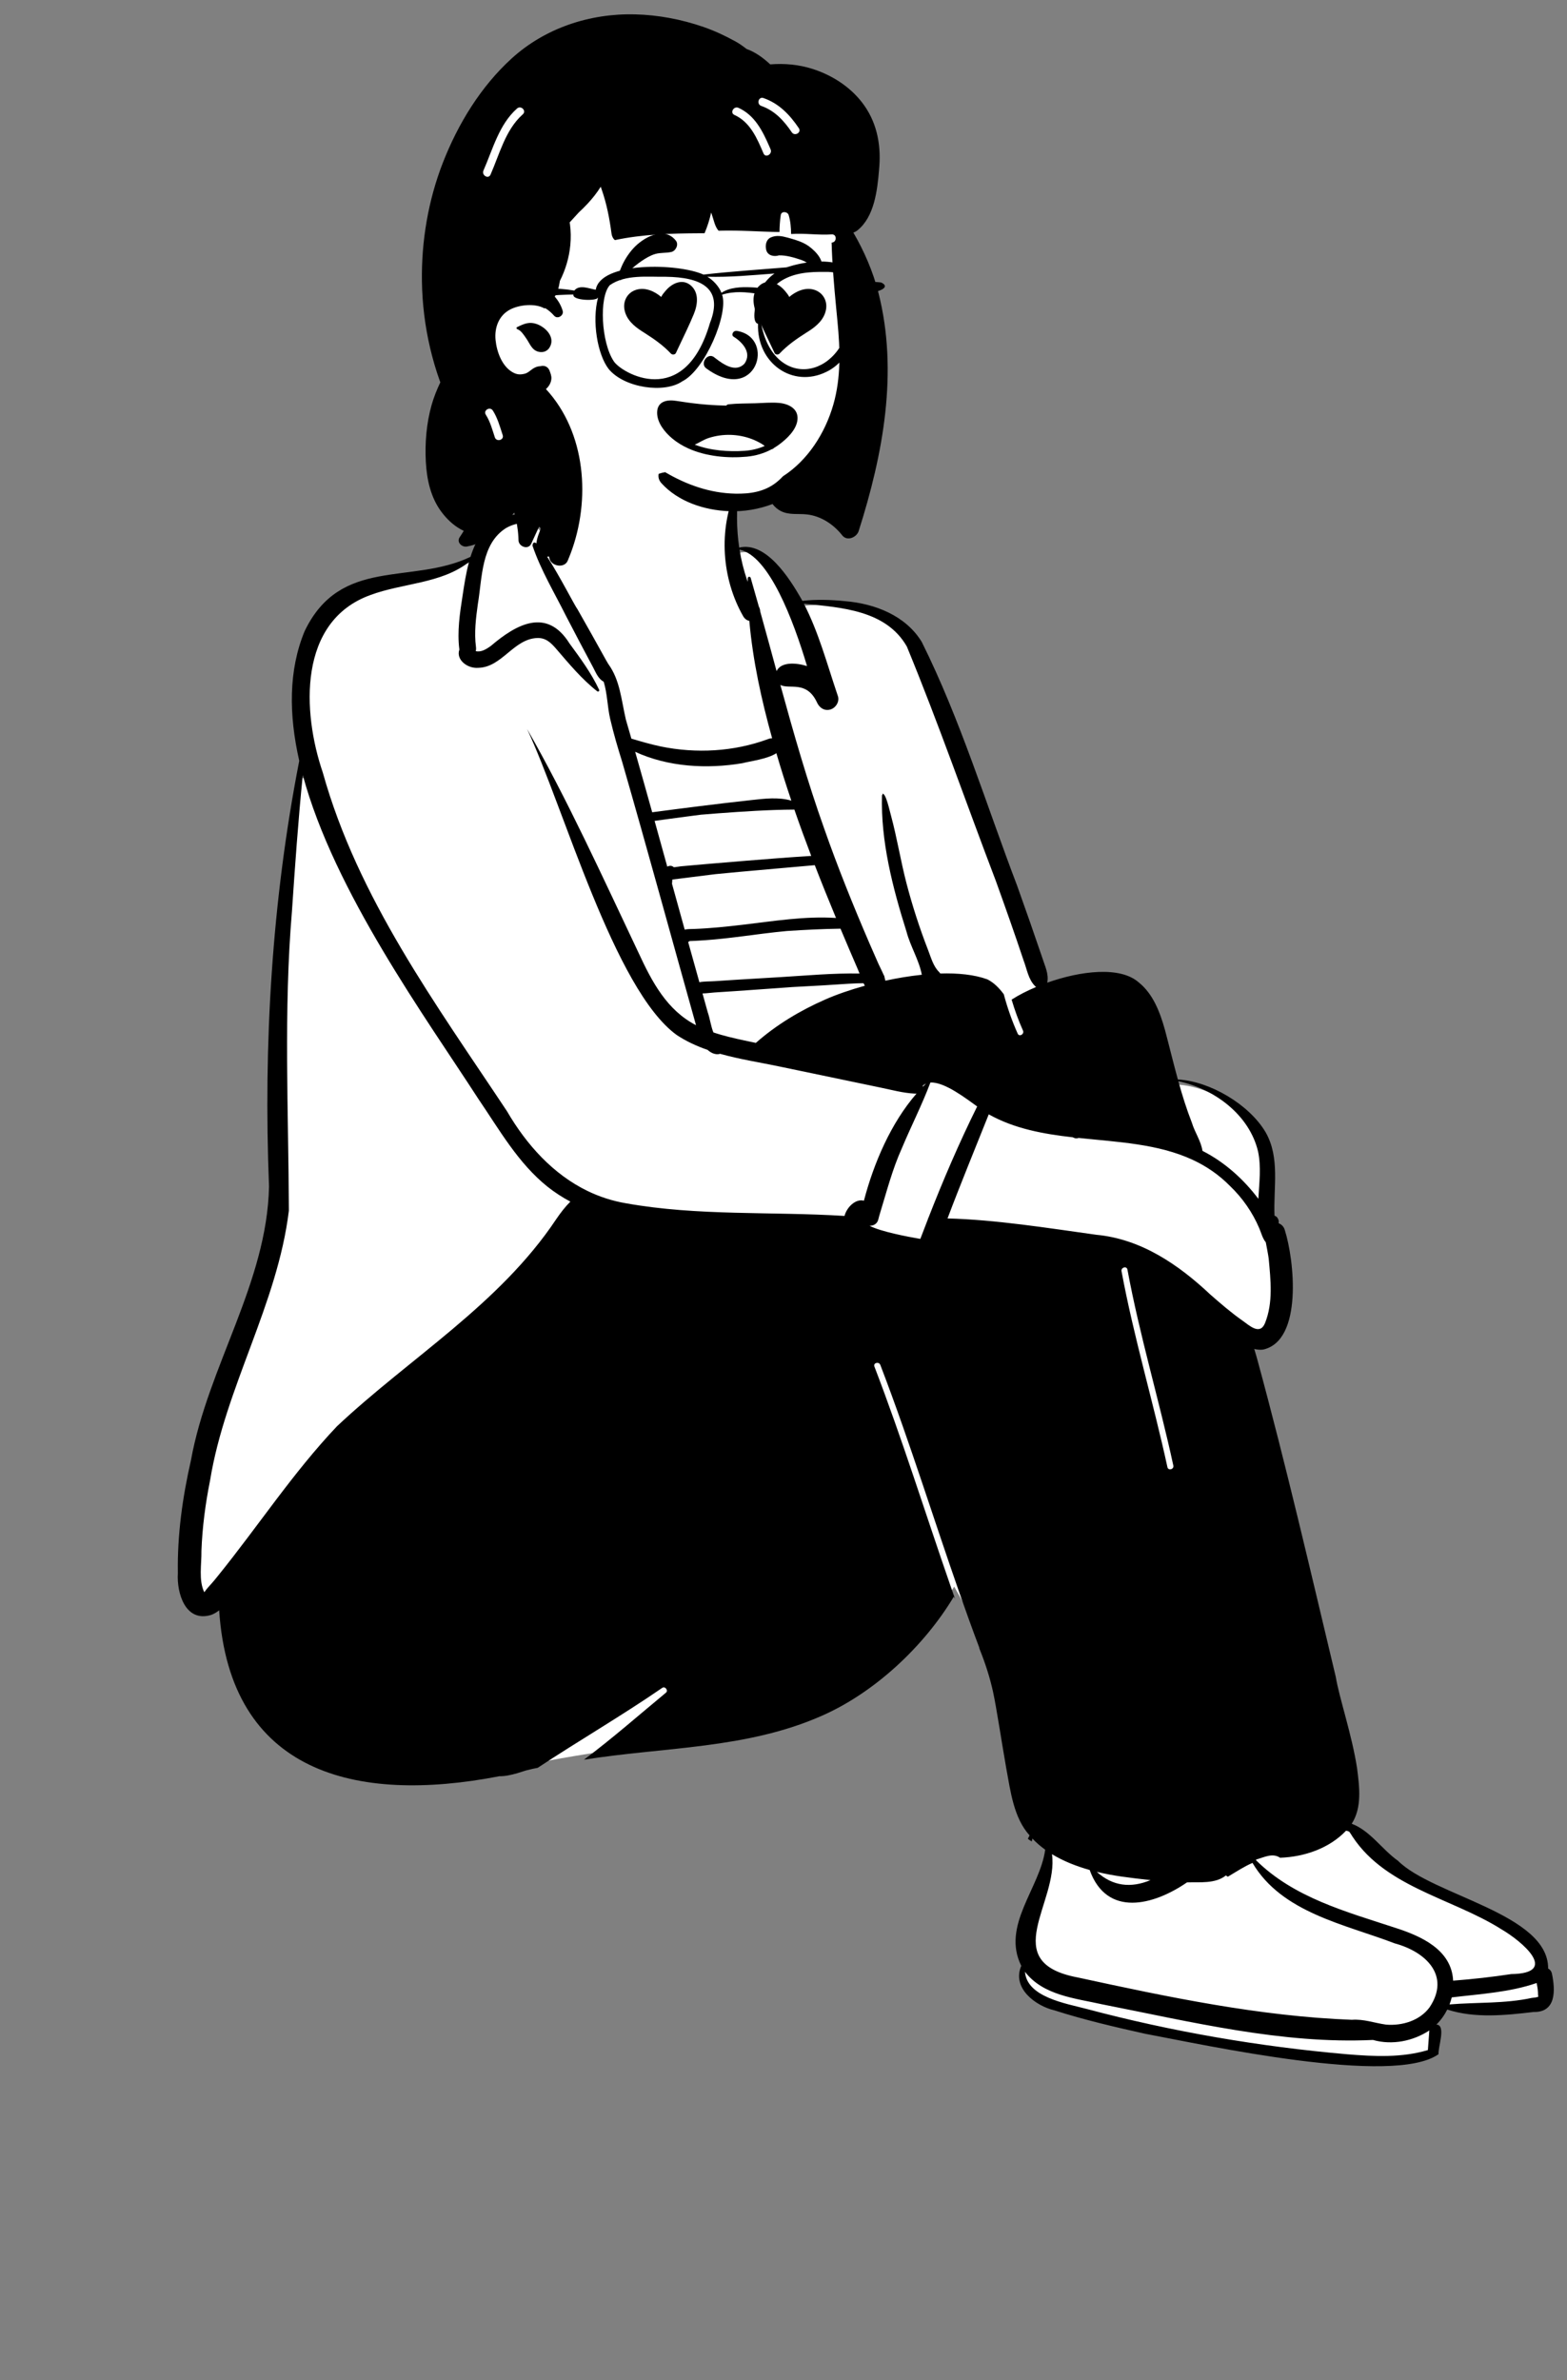 <svg width="1534" height="2330" viewBox="0 0 1534 2330" fill="none" xmlns="http://www.w3.org/2000/svg">
<rect x="0" y="0" width="1534" height="2330" fill="#808080" stroke="none"/>
<path fill-rule="evenodd" clip-rule="evenodd" d="M1508.36 1914.95C1478.68 1872.71 1416.12 1865.71 1375.93 1836.11C1354.75 1819.88 1332.35 1809.13 1315.9 1787.27C1342.09 1756.48 1309.69 1684.32 1303.03 1642.64C1276.61 1533.53 1252.17 1422.68 1220.75 1313.69C1275.21 1330.65 1261.02 1229.13 1253.24 1205.66C1252.7 1202.43 1248.71 1201.78 1246.26 1200.77C1246.94 1196.16 1248.83 1195.15 1243.11 1193.87C1241.2 1166.25 1249.01 1135.32 1234.89 1110.92C1218.97 1084.29 1180.93 1062 1149.49 1061.64C1127.41 973.927 1123.37 932.558 1018.75 969.738C1021.06 961.195 1021.78 953.36 1017.75 944.73C1002.02 897.183 982.249 845.168 965.057 796.984C945.243 741.535 924.754 684.198 898.254 630.921C879.798 597.089 822.057 588.044 782.919 593.645C773.583 577.17 750.049 531.6 720.279 542.136C720.055 528.392 719.842 514.648 719.664 500.903C719.51 488.955 720.767 476.704 716.174 465.36C711.308 453.343 701.401 447.001 689.765 442.401C654.545 430.765 614.082 412.071 576.916 423.638C544.444 438.461 548.226 494.199 532.512 524.498C510.49 491.839 472.935 513.737 464.99 548.763C374.525 584.83 296.768 543.857 290.979 685.438C295.967 711.247 300.208 735.456 297.844 761.518L295.107 761.798C271.953 887.247 263.049 1021.72 268.646 1161.52C267.525 1216.57 247.47 1267.94 228.076 1317.61C213.811 1354.14 199.081 1391.9 192.098 1430.65C184.355 1462.93 155.892 1618.12 219.183 1566.6C221.608 1743.16 378.914 1765.76 520.569 1726.77C670.95 1695.5 840.24 1704.49 934.094 1553.21C965.933 1607.71 976.918 1641.36 984.91 1698.34C993.681 1740.09 1006.42 1787.5 1029.83 1815.11C1009.67 1851.41 999.797 1895.62 1000.77 1924.43C1001.15 1935.75 995.976 1940.99 1003.41 1948.03C1039.1 1981.78 1118.71 1982.16 1179.24 1997.18C1220.75 2002.47 1370.84 2022.68 1393.78 2009.5C1409.78 2013.98 1391.18 1972.34 1407.17 1971.45C1412.64 1971.49 1413.38 1964.52 1419 1964.78C1454.87 1966.41 1532.23 1976.96 1513.52 1948.03L1508.36 1914.95Z" fill="white"/>
<path fill-rule="evenodd" clip-rule="evenodd" d="M1499.45 1955.83C1473 1961.55 1445.8 1959.95 1419 1962.19C1419.86 1959.94 1420.59 1957.65 1421.16 1955.31C1448.85 1951.96 1477.89 1950.36 1504.29 1941.21C1504.92 1944.19 1505.38 1947.2 1505.57 1950.24C1505.59 1950.65 1505.54 1955.19 1506.19 1954.35C1505.38 1955.4 1500.65 1955.61 1499.45 1955.83M1365.82 1887.16C1317.68 1871.32 1266.62 1857.72 1229.51 1820.96C1229.59 1820.76 1229.66 1820.55 1229.73 1820.35C1237.37 1818.19 1245.77 1813.57 1253.12 1818.59C1276.66 1817.78 1301.24 1809.52 1317.73 1792.08C1318.85 1792.32 1319.94 1792.66 1321 1793.07C1352.72 1847.06 1420.3 1857.34 1469.79 1888.62C1489.85 1900.31 1527.22 1931.77 1479.41 1932.48C1460.54 1935.34 1441.56 1937.46 1422.53 1938.92C1421.06 1908.52 1390.97 1895.21 1365.82 1887.16M1399.47 1965.02C1389.89 1978.08 1372.61 1983.24 1356.98 1981.97C1345.48 1980.4 1335.33 1976.36 1323.37 1977.23C1232.69 1973.78 1143.53 1954.99 1055.11 1935.8C975.916 1920.94 1036.42 1862.44 1029.83 1815.11C1041 1821.93 1053.68 1826.91 1066.72 1830.57C1083.53 1877.37 1129.47 1865.14 1161.99 1842.72C1174.54 1842.32 1189.82 1844.24 1200.09 1835.9C1200.69 1836.4 1201.32 1836.81 1201.97 1837.17C1210.12 1832.37 1217.57 1827.34 1226.11 1823.64C1254.98 1872.47 1316.3 1883.62 1365.51 1902.47C1395.61 1910.59 1420.26 1933.87 1399.47 1965.02M1397.82 2006.86C1372.38 2014.47 1345.45 2013.15 1319.19 2011.01C1232.94 2003.53 1147.26 1988.82 1063.59 1966.56C1043.74 1961.28 1005.24 1955.15 1003.41 1930.23C1021.08 1953.41 1052.62 1956.14 1079.11 1962.12C1166.07 1979.18 1255.15 2001.2 1344.08 1996.96C1362.87 2002.31 1383.34 1998.08 1399.23 1987.67C1398.73 1994.06 1398.27 2000.46 1397.82 2006.86M927.571 1192.76C940.451 1158.57 954.42 1124.84 967.931 1090.86C993 1104.92 1021.3 1110.06 1050.2 1113.34C1050.88 1113.68 1051.6 1113.98 1052.38 1114.22C1053.75 1114.5 1054.9 1114.37 1055.82 1113.95C1094.36 1118.03 1133.67 1119.63 1167.57 1135.4C1180.69 1141.5 1193 1149.72 1204.14 1161.04C1216.33 1172.72 1226.15 1186.82 1232.74 1202.38C1234.8 1207.18 1235.89 1212.17 1239.14 1216.12C1240.12 1221.43 1241.23 1226.7 1241.98 1232.06C1243.88 1253.01 1246.47 1275.08 1238.39 1295.18C1233.38 1307.49 1223.11 1297.59 1216.3 1292.77C1205.22 1285.03 1195.02 1276.15 1184.85 1267.27C1153.61 1237.88 1117.1 1212.89 1073.28 1208.76C1025.97 1202.18 974.71 1193.96 927.571 1192.76M908.611 1192.83C906.011 1199.47 903.46 1206.13 900.951 1212.8C888.52 1210.67 862.061 1205.65 851.23 1199.93C855.09 1200.06 858.911 1198.05 859.891 1193.44C860.321 1191.4 861 1189.49 861.531 1187.5C868.061 1166.21 873.63 1144.49 882.851 1124.08C891.871 1102.53 902.601 1081.59 910.8 1059.72C924.701 1058.84 946.661 1076.1 956.59 1083.14C938.88 1118.87 923.15 1155.52 908.67 1192.67C908.4 1192.67 908.121 1192.67 907.851 1192.68C908.101 1192.73 908.361 1192.78 908.611 1192.83M826.721 1190.31C755.42 1185.85 683.161 1190.55 612.681 1177.9C599.321 1175.63 586.871 1171.53 575.31 1165.94C541.67 1149.68 515.531 1120.81 496.281 1087.76C426.741 983.01 350.221 878.96 315.991 756.23C295.71 696.83 291.761 608.04 362.65 582.48C394.09 570.74 432.06 571.46 459.121 550.16C456.06 561.42 454.34 573.2 452.761 583.63C450.101 600.64 447.48 618.24 449.641 635.44C449.661 635.59 449.681 635.74 449.71 635.88C446.161 645.56 457.33 654.7 468.29 653.75C491.411 653.22 502.75 625.42 525.92 624.57C534.38 624.26 539.431 629.31 544.611 635.32C557.15 649.89 569.431 664.74 584.58 676.68C585.661 677.53 587.101 676.5 586.491 675.2C578.84 658.85 568.111 644.37 557.471 629.84C535.411 594.59 505.721 610.81 480.621 632.24C475.73 635.79 470.761 638.67 465.73 637.41C466.06 636.2 466.15 634.8 465.94 633.24C464.071 619.44 465.9 604.89 467.8 591.2C472.141 565.65 470.851 532.33 495.48 516.86C506.23 510.78 519.23 510.01 529.69 516.91C527.77 521.62 525.48 526.92 525.15 531.9C523.05 530.42 521.63 530.88 521.25 534.09C529.4 558.13 542.741 580.22 554.06 602.89C562.9 619.9 571.79 636.89 580.861 653.78C583.54 659.01 585.8 664.55 591.02 667.45C591.031 667.5 591.04 667.55 591.05 667.6C594.58 679.25 594.58 691.77 597.3 703.62C598.971 710.86 600.891 718.14 602.94 725.38C604.88 732.17 606.931 738.93 609.011 745.58C633.77 831.39 657.221 917.6 681.361 1003.6C652.781 988.82 638.29 961.19 625.21 932.95C590.71 860.18 554.571 780.75 515.96 713.61C551.871 789.94 601.13 968.75 662.471 1013.2C671.83 1019.4 682.031 1024.07 692.681 1027.77C697.13 1031.8 701.791 1032.67 704.92 1031.6C724.201 1037.01 744.391 1040.12 763.34 1044.09C796.201 1050.99 829.071 1057.84 861.951 1064.66C873.071 1066.96 884.241 1070.04 895.601 1070.58C896.17 1070.61 896.721 1070.59 897.23 1070.52C872.201 1099.3 855.351 1138.59 845.721 1175.42C837.88 1173.16 828.991 1181.53 826.721 1190.31M544.511 1193.48C488.9 1276.95 401.75 1328.73 329.98 1396.11C286.98 1441.42 252.69 1494.03 213.471 1542.51C212.261 1544.01 211.04 1545.51 209.821 1547C206.8 1550.72 202.601 1554.81 200.17 1558.42C200.101 1558.53 200.031 1558.63 199.971 1558.71C194.29 1546.84 197.4 1531.66 197.19 1518.13C198.06 1494.95 201.09 1471.97 205.641 1449.25C220.5 1358.03 271.661 1276.84 282.79 1185.1C282.42 1087.53 277.571 989.68 285.79 892.14C288.79 847.62 291.94 803.08 296.4 758.67C327.201 873.12 417.141 996.58 468.201 1075.62C488.8 1105.83 507.241 1138.79 536.25 1161.9C543.261 1167.44 550.661 1172.2 558.361 1176.3C553.15 1181.47 548.69 1187.36 544.511 1193.48M726.661 747.13C734.321 745.12 751.23 743.11 760.02 737.33C764.568 752.925 769.487 768.4 774.677 783.785C762.081 780.062 748.448 781.807 735.473 783.224C718.567 785.07 701.684 787.078 684.808 789.181C669.35 791.106 653.901 793.105 638.459 795.16C632.951 775.404 627.404 755.66 621.77 735.94C653.98 750.87 692.181 752.95 726.661 747.13M744.19 598.51C744.161 597.2 743.851 595.83 743.17 594.42C743.071 594.22 742.98 594.02 742.88 593.82C740.25 584.43 737.581 575.05 734.861 565.68C734.451 564.1 731.951 564.41 732 566.07C731.98 567.23 731.971 568.38 731.96 569.54C731.781 569.06 731.611 568.58 731.44 568.09C728.071 558.32 725.601 548.26 723.971 538.04C752.831 543.99 776.601 606.99 790.031 652.03C778.991 648.59 764.511 647.81 760.221 656.96C754.9 637.47 749.621 617.97 744.19 598.51M699.414 971.562C706.607 971.091 713.802 970.643 720.993 970.144C735.708 969.123 750.419 968.059 765.132 967.017C768.661 966.767 772.19 966.509 775.719 966.249C785.711 965.699 795.704 965.145 805.697 964.612C816.745 964.024 827.922 963.021 839.053 962.612C841.148 962.566 843.244 962.532 845.339 962.51C845.752 963.35 846.179 964.175 846.641 964.96C831.971 969.02 818.571 973.72 807.831 978.46C783.431 989.15 759.971 1003.22 739.931 1020.91C736.221 1020.14 732.511 1019.36 728.8 1018.57C718.621 1016.37 708.311 1014.02 698.38 1010.67C695.84 1004.44 695.011 997.12 692.851 990.98C691.138 984.827 689.425 978.672 687.712 972.518C691.625 972.452 695.627 971.809 699.414 971.562M675.134 921.238C675.266 921.224 675.397 921.208 675.528 921.193C675.544 921.193 675.561 921.192 675.577 921.192C677.183 921.141 678.788 921.079 680.393 921.004C683.602 920.855 686.81 920.663 690.015 920.435C696.433 919.978 702.838 919.368 709.234 918.67C722.047 917.27 734.819 915.52 747.604 913.892C755.137 912.932 762.644 912.106 770.145 911.403C787.683 910.239 805.274 909.347 822.793 909.1C828.4 922.45 834.091 935.76 839.831 949.04C840.372 950.279 840.898 951.627 841.432 953.026C815.678 952.535 789.814 954.978 764.151 956.514C749.765 957.375 735.377 958.212 720.993 959.097C713.798 959.539 706.606 960.029 699.414 960.499C694.612 960.812 689.451 960.605 684.649 961.512C683.633 957.861 682.617 954.21 681.601 950.56C678.939 941.1 676.307 931.631 673.669 922.164C674.184 921.916 674.678 921.61 675.134 921.238M653.218 848.393C649.09 833.458 644.959 818.523 640.806 803.595C641.586 803.487 642.366 803.379 643.145 803.271C646.061 802.869 648.978 802.47 651.895 802.072C658.321 801.197 664.748 800.333 671.177 799.481C676.16 798.821 681.144 798.172 686.129 797.525C691.633 797.06 697.139 796.617 702.647 796.21C727.554 794.373 752.657 792.669 777.647 792.528C782.894 807.732 788.419 822.843 794.146 837.88C772.893 839.174 751.662 840.887 730.438 842.592C718.229 843.573 706.023 844.591 693.821 845.645C687.884 846.158 681.949 846.68 676.014 847.21C672.717 847.504 669.42 847.802 666.123 848.102C664.219 848.275 661.733 848.922 659.591 848.936C659.313 848.716 659.023 848.503 658.715 848.29C657.153 847.213 654.851 847.402 653.218 848.393M658.188 860.998C672.205 859.289 686.191 857.449 700.198 855.745C707.967 854.99 715.737 854.245 723.509 853.52C748.205 851.215 772.929 849.218 797.626 846.944C804.327 864.257 811.287 881.473 818.411 898.617C788.168 896.622 757.372 901.702 727.468 905.218C711.505 907.095 695.499 908.788 679.43 909.387C676.886 909.481 673.33 909.349 670.279 910.025C666.127 895.083 661.991 880.136 657.86 865.187C657.921 863.797 658.029 862.402 658.188 860.998M906.48 1060.74C905.42 1061.75 904.38 1062.79 903.351 1063.86C903.371 1063.52 903.38 1063.19 903.371 1062.85C903.391 1062.84 903.411 1062.83 903.42 1062.82C904.34 1061.92 905.361 1061.23 906.48 1060.74M887.77 632.95C918.861 708.37 945.71 785.92 974.831 862.26C984.17 888.18 993.371 914.15 1002.07 940.3C1005.37 948.94 1006.58 958.64 1013.36 965.43C1013.64 965.71 1013.95 965.97 1014.28 966.19C1005.17 970.015 996.943 974.267 990.315 978.566C993.363 988.902 997.043 999.047 1001.44 1008.84C1003.01 1012.33 997.838 1015.38 996.259 1011.86C990.671 999.422 986.162 986.478 982.629 973.276C978.229 967.343 973.138 962.021 966.541 958.7C953.811 954.07 937.761 952.47 920.46 952.99C920.181 952.49 919.811 952.01 919.361 951.56C913.63 946.04 911.361 937.26 908.511 929.95C900.221 908.62 893.17 886.79 887.38 864.64C881.681 842.71 878.15 820.26 872.23 798.38C871.031 794.55 867.3 776.05 863.821 777.07C863.891 777.49 863.951 777.9 864.011 778.32C863.831 778.2 863.63 778.15 863.431 778.16C862.031 823.42 873.861 869.01 887.411 912.02C891.161 926.35 899.681 939.76 902.411 954.22C890.541 955.45 878.44 957.47 866.71 960.02C866.541 959.07 866.3 958.13 866.02 957.18C865.861 955.86 865.46 954.82 864.88 954.03C863.4 950.41 861.44 946.88 859.991 943.62C857.011 936.88 854.05 930.14 851.121 923.37C835.17 886.35 820.071 848.93 806.75 810.87C790.321 764.72 776.891 717.68 763.931 670.51C772.611 675.16 789.3 665.87 799.531 687.1C801.741 692.45 806.65 696.27 812.741 694.6C818.081 693.13 822.121 686.9 820.241 681.39C819.971 680.49 819.681 679.6 819.351 678.73C809.38 649.16 801.311 618.81 786.931 590.98C823.84 594.71 867.5 597.36 887.77 632.95M1231.57 1127.24C1234.76 1142.33 1232.71 1158.2 1231.85 1173.56C1217.26 1154.17 1198.77 1137.62 1177.14 1126.6C1175.7 1116.9 1169.59 1108.45 1166.77 1099.03C1161.56 1085.74 1157.34 1072.16 1153.54 1058.45C1188.81 1065.8 1223.14 1091.42 1231.57 1127.24M1103.69 1242.83C1115.67 1307.46 1134.69 1370.45 1148.62 1434.64C1149.44 1438.41 1143.65 1440.01 1142.84 1436.24C1128.9 1372.05 1109.88 1309.05 1097.91 1244.43C1097.21 1240.65 1102.99 1239.04 1103.69 1242.83M1097.55 1836.96C1107.11 1838.3 1116.64 1839.47 1126.26 1840.49C1107.12 1848.5 1089.27 1846.54 1073.7 1832.39C1081.67 1834.33 1089.7 1835.81 1097.55 1836.96M1519.28 1932.19C1518.75 1929.62 1517.33 1927.96 1515.54 1927.06C1515.82 1873.28 1402.77 1855.8 1368.52 1821.55C1352.85 1810.47 1341.44 1792.17 1323.24 1785.31C1333.54 1769.38 1330.78 1748.87 1328.49 1730.96C1323.49 1698.29 1310.93 1661.78 1307.65 1641.58C1282.87 1537.77 1258.84 1433.71 1230.8 1330.72C1230.23 1328.75 1229.17 1324.85 1227.84 1320.54C1230.86 1321.27 1233.75 1321.51 1236.46 1321.16C1275.79 1312.44 1266.96 1232.88 1257.72 1204.05C1256.73 1200.65 1254.42 1198.5 1251.71 1197.49C1252.06 1195.73 1251.74 1193.86 1250.49 1192.07C1249.82 1191.11 1248.79 1190.42 1247.67 1190.07C1246.48 1162.71 1253.31 1133.3 1238.91 1108.3C1222.73 1080.96 1184.13 1058.34 1153.07 1056.75C1148.62 1040.63 1144.72 1024.35 1140.42 1008.2C1135.7 991.29 1128.98 973.12 1114.85 961.78C1096.57 945.52 1057.55 950.48 1025.18 961.97C1026.95 953.5 1022.92 945.84 1020.45 937.9C1012.4 914.14 1004.11 890.46 995.65 866.85C965.281 787.25 940.34 704.74 902.351 628.42C886.621 602.55 856.371 590.89 827.331 588.49C813.71 587.12 799.221 586.59 785.471 588.2C785.031 587.36 784.581 586.53 784.121 585.7C772.851 566.17 749.98 529.81 723.661 536.05C720.88 517.48 720.84 498.45 723.13 479.87C723.291 478.55 721.13 477.98 720.59 479.18C703.15 518.3 706.391 566.44 727.67 603.48C729.23 606.05 731.351 607.38 733.55 607.76C736.94 646.65 745.411 685.03 755.861 722.7C754.291 722.76 752.781 723.09 751.52 723.65C718.181 735.86 681.52 737.85 646.821 730.72C637.05 728.66 627.59 725.89 618.08 723.07C616.281 716.83 614.48 710.61 612.67 704.38C608.13 684.7 606.971 665.79 595.451 649.94C594.77 648.77 594.071 647.61 593.4 646.45C584.15 629.67 574.75 612.98 565.281 596.33C562.98 593.6 547.601 563.29 535.63 544.96C537.13 544.92 538.681 544.54 540.19 543.78C548.63 539.57 548.54 527.36 550.08 519.17C554.8 493.72 560.261 468.23 561.761 442.34C561.84 441.02 559.821 440.46 559.23 441.66C547.721 464.48 539.741 488.9 531.221 512.95C531.05 513.43 530.871 513.92 530.681 514.42C522.781 504.46 508.911 502.09 496.83 504.77C476.641 510.04 466.46 526.45 460.59 545.11C402.54 572.82 333.46 544.52 298.23 617.83C282.361 656.14 282.661 699.58 292.94 744.79C266.17 881.84 257.79 1022.04 263.361 1161.49C261.38 1255.82 203.52 1337.66 186.94 1429.46C178.67 1465.64 173.48 1502.73 174.121 1539.9C172.851 1559.54 181.511 1588.54 206.67 1580.9C209.54 1579.87 212.141 1578.29 214.54 1576.38C225.05 1735.42 347.611 1766.18 488.871 1738.79C494.59 1738.89 500.21 1737.57 506.221 1735.88C509.141 1735.01 512.04 1734.1 514.94 1733.14C517.121 1732.62 519.31 1732.09 521.5 1731.54C523.123 1731.21 524.75 1730.9 526.376 1730.57C566.652 1703.94 608.487 1679.69 648.28 1652.3C651.085 1650.37 654.521 1654.86 651.915 1657.02C625.333 1679 599.312 1701.94 571.653 1722.61C650.455 1710.08 730.643 1712.22 804.221 1679.75C855.851 1657.16 904.44 1611.89 933.701 1563.05C934.143 1563.83 934.574 1564.61 935.012 1565.38C933.59 1561.34 932.17 1557.3 930.765 1553.25C905.822 1481.42 883.254 1408.75 855.989 1337.74C854.601 1334.13 860.404 1332.58 861.774 1336.14C869.418 1356.05 876.705 1376.1 883.766 1396.22C909.037 1468.24 931.626 1541.19 958.542 1612.62C958.697 1613.03 958.749 1613.42 958.736 1613.77C964.357 1627.63 968.955 1641.75 972.141 1656.23C975.444 1671.38 980.274 1703.73 985.053 1730.96C989.238 1753.42 992.286 1779.46 1007.88 1796.7C1007.86 1796.74 1007.84 1796.77 1007.83 1796.81H1007.83C1007.28 1797.88 1006.75 1798.94 1006.24 1800C1007.34 1801.1 1008.75 1801.82 1010.04 1802.64C1010.24 1801.7 1010.44 1800.76 1010.66 1799.8C1014.45 1803.83 1018.66 1807.44 1023.18 1810.71C1018.09 1848.42 980.101 1884.95 999.77 1924.43C990.395 1946.01 1013.4 1963.57 1032.34 1968.02C1061.37 1977.31 1091.33 1984.29 1121.06 1990.91C1179.93 2001.89 1364.15 2042.46 1408.25 2010.88C1407.62 2004.14 1415.91 1982.24 1406.13 1981.92C1410.46 1977.63 1414.06 1972.63 1416.78 1967.2C1443.77 1975.98 1473.76 1972.83 1501.24 1969.59C1523.47 1970.07 1522.65 1948.42 1519.28 1932.19" fill="black"/>
<path fill-rule="evenodd" clip-rule="evenodd" d="M671.576 38.978C728.357 38.978 799.473 103.748 820.286 131.311C837.785 154.484 835.31 273.865 835.31 344.682C835.31 359.493 828.615 387.525 826.184 401.692C817.278 453.607 778.476 497.146 701.677 497.146C639.145 497.146 591.022 477.339 544.487 426.68C533.87 415.123 482.022 456.498 471.418 441.598C443.722 441.598 420.563 182.82 474.941 105.201C529.32 27.583 614.796 38.978 671.576 38.978Z" fill="white"/>
<path fill-rule="evenodd" clip-rule="evenodd" d="M500.916 57.205C533.726 27.355 577.436 12.995 621.536 14.055C644.376 14.605 667.136 18.955 688.706 26.405C699.496 30.145 709.946 35.025 719.936 40.545C723.536 42.529 726.855 44.855 730.05 47.324L730.846 47.945H730.856C739.426 51.025 747.076 56.555 754.016 63.025C767.926 61.915 781.946 63.165 795.396 67.455C814.116 73.435 831.446 84.385 843.616 99.935C857.792 118.038 862.505 139.997 860.824 162.665L860.513 166.516C858.85 186.541 855.871 212.297 839.436 225.455C838.186 226.455 836.806 227.215 835.376 227.675C845.966 245.815 854.656 265.955 859.856 286.295C879.706 363.985 864.446 445.005 840.576 519.885C838.616 526.055 829.286 530.155 824.536 524.125C816.056 513.345 803.736 505.125 789.876 503.585C781.326 502.635 772.816 504.355 764.736 500.475C761.566 498.945 758.506 496.445 756.306 493.405C742.666 498.575 727.976 501.015 713.406 500.415C689.496 499.435 663.936 491.155 647.486 472.995C644.846 470.08 644.177 466.807 644.785 463.857C646.848 463.121 648.966 462.573 651.148 462.23C672.008 474.524 695.002 482.739 719.714 483.255C733.993 483.553 747.921 481.556 759.499 472.64C762.004 470.71 764.308 468.573 766.438 466.277C790.645 450.705 807.712 424.256 815.826 395.925C823.386 369.505 822.456 341.995 819.856 314.895L818.485 300.594C816.485 279.605 814.63 258.553 814.11 237.475L814.267 237.467V237.467C819.379 237.137 819.416 229.134 814.267 229.467C800.948 230.329 787.73 228.144 774.452 229.096C774.341 222.819 773.889 216.57 772.044 210.516C770.991 207.057 764.968 206.375 764.33 210.516C763.476 216.056 763.164 221.565 763.071 227.13C743.2 226.866 723.348 225.194 703.474 225.881C699.808 221.971 698.641 215.038 696.926 210.215C696.676 209.505 696.426 208.805 696.166 208.095C694.659 214.987 692.523 221.728 689.713 228.327L684.839 228.343C657.185 228.473 628.967 229.299 601.962 235.043C600.085 233.602 598.968 231.088 598.666 228.805C596.708 213.949 593.912 199.488 588.957 185.331L588.249 183.334C588.191 183.168 588.129 182.992 588.065 182.807C584.414 188.7 580.058 194.193 575.307 199.308C572.507 202.323 569.571 205.206 566.558 208.007C563.631 211.257 560.606 214.458 557.674 217.718C557.789 218.311 557.889 218.913 557.97 219.526C558.867 226.291 558.96 233.152 558.303 239.943C557.115 252.22 553.649 264.05 548.081 274.994L547.905 276.089C547.06 281.218 545.857 286.519 543.047 290.381C546.553 294.309 549.254 299.001 550.82 304.214C552.214 308.855 545.793 312.877 542.463 309.079C539.818 306.062 536.879 303.565 533.651 301.573C533.447 301.85 533.079 301.986 532.666 301.755C523.676 296.765 508.406 298.275 499.426 302.975C488.256 308.815 483.896 320.805 485.136 332.955C486.326 344.565 491.406 358.135 501.256 364.085C505.776 366.815 509.296 367.045 514.096 365.735C515.631 365.318 517.534 364.039 518.351 363.404L519.154 362.76C522.301 360.273 525.232 358.57 528.946 358.505C532.746 357.32 536.564 358.963 538.017 362.947L538.106 363.205C538.786 365.235 540.026 367.785 539.756 370.885C539.476 374.205 537.956 377.225 535.686 379.655C535.296 380.075 534.876 380.495 534.446 380.885C573.546 423.215 578.566 489.175 558.516 542.055C557.646 544.375 556.716 546.665 555.746 548.935C552.396 556.715 539.496 554.305 537.856 546.595C537.366 544.285 536.826 541.985 536.236 539.705C535.152 535.491 533.91 531.317 532.509 527.204L531.976 525.665C530.786 522.265 529.676 518.835 528.476 515.435L528.356 515.046C528.311 514.892 528.261 514.715 528.206 514.515L526.176 518.945V518.945L520.006 532.315C517.119 538.554 507.946 535.163 507.605 529.151L507.596 528.945C507.566 527.835 507.526 526.735 507.456 525.645C507.016 517.475 505.606 509.535 503.366 501.765L502.558 502.769C490.524 517.647 476.401 531.592 457.026 535.025C452.166 535.885 446.666 530.805 450.006 525.895C451.386 523.865 452.716 521.785 453.976 519.675C452.886 519.165 451.856 518.635 450.906 518.095C443.556 513.965 437.436 508.085 432.376 501.415C421.646 487.275 417.806 469.475 416.866 452.055C415.866 433.645 417.486 414.235 422.516 396.475C424.696 388.795 427.646 381.425 431.056 374.275C430.816 373.635 430.586 372.995 430.356 372.355C426.676 362.095 423.656 351.605 421.146 340.995C416.086 319.575 413.366 297.475 413.036 275.465C412.436 236.035 419.236 195.975 433.566 159.205C448.366 121.285 470.626 84.755 500.916 57.205ZM482.486 401.945C479.769 397.666 472.969 401.522 475.492 405.831L475.586 405.985C479.896 412.775 481.916 420.495 484.396 428.065C485.986 432.935 493.716 430.855 492.106 425.935L491.573 424.292C489.106 416.615 486.854 408.814 482.486 401.945ZM506.156 320.265L507.962 319.391C513.657 316.673 518.647 314.822 525.376 317.195C534.386 320.365 544.036 330.455 537.946 340.245C535.706 343.855 531.726 345.295 527.626 344.445C520.714 343.011 518.931 336.787 515.423 331.677L514.82 330.812C512.681 327.72 509.977 323.446 506.416 322.235C505.606 321.955 505.266 320.695 506.156 320.265ZM511.235 112.406L511.816 111.885C515.686 108.465 510.006 102.825 506.156 106.225C488.536 121.795 482.416 146.165 473.276 166.935C471.226 171.605 478.116 175.685 480.186 170.975C488.905 151.155 494.692 127.447 511.235 112.406V112.406ZM722.976 105.595C718.373 103.52 714.345 110.22 718.771 112.426L718.936 112.505C734.496 119.535 741.116 135.455 747.456 150.235C749.476 154.955 756.366 150.885 754.366 146.205L753.222 143.553C746.607 128.321 738.891 112.796 722.976 105.595ZM747.366 95.975C742.486 94.285 740.396 102.005 745.236 103.695C758.426 108.285 767.476 118.185 775.106 129.505C777.966 133.745 784.896 129.745 782.006 125.465C773.146 112.325 762.626 101.295 747.366 95.975Z" fill="black"/>
<path fill-rule="evenodd" clip-rule="evenodd" d="M643.285 403.87C643.39 392.852 652.938 390.952 662.008 392.421C677.363 394.905 692.775 396.653 708.338 396.968L711.02 397.015V397.015C711.452 396.385 712.174 395.907 713.154 395.802C721.781 394.87 730.594 395.021 739.268 394.765C746.835 394.543 754.611 393.786 762.177 394.38L762.779 394.433C772.026 395.328 781.784 400.048 780.668 410.9C779.641 420.949 770.035 429.845 762.364 435.429C760.813 436.548 759.227 437.597 757.595 438.553C757.083 439.206 756.336 439.661 755.473 439.754C747.919 443.834 739.584 446.248 730.956 447.052C712.664 448.754 691.399 446.912 673.83 438.985C668.118 436.408 662.79 433.19 658.08 429.238C650.817 423.141 643.204 413.896 643.285 403.87ZM715.357 425.717C708.024 425.496 700.703 426.522 693.719 428.784C688.986 430.311 684.672 433.248 680.137 435.289C695.421 441.118 713.177 442.389 728.857 441.328C735.736 440.862 742.405 439.276 748.619 436.548C747.651 435.849 746.671 435.138 745.645 434.519C742.545 432.642 739.303 431.045 735.922 429.774C729.336 427.303 722.387 425.939 715.357 425.717ZM717.815 329.367C715.836 327.947 717.406 323.244 721.634 323.971C760.031 330.568 740.136 396.708 691.112 360.413C685.276 355.705 692.344 345.334 698.634 349.366L700.868 351.088C708.13 356.655 720.142 365.07 728.748 356.04C736.872 344.66 725.366 333.957 717.815 329.367ZM743.809 279.309C751.971 272.345 762.208 277.478 768.217 284.531L769.277 285.792C770.479 287.231 771.81 288.907 772.61 290.699C779.269 285.029 788.299 281.039 796.94 283.629C805.32 286.15 810.099 294.15 808.66 302.739C807.027 312.507 799.637 319.071 791.696 324.148L789.444 325.578C779.902 331.661 770.973 337.789 763.12 346.15C761.839 347.509 759.07 347.329 758.23 345.52L757.553 344.065V344.065L756.87 342.609C751.299 330.73 745.33 318.929 740.429 306.77C736.799 297.759 735.62 286.289 743.809 279.309ZM650.766 285.618L652.009 284.18C657.989 277.22 668.119 272.56 676.11 279.31C684.619 286.5 682.949 298.39 679.159 307.56C674.595 318.62 669.265 329.436 664.143 340.285L663.049 342.61C662.589 343.58 662.139 344.55 661.69 345.52C660.849 347.33 658.07 347.51 656.799 346.15C649.19 338.05 640.581 332.057 631.386 326.166L628.61 324.4C620.539 319.28 612.909 312.67 611.249 302.74C609.829 294.17 614.579 286.12 622.969 283.629C631.629 281.06 640.639 285.02 647.309 290.7C648.104 288.862 649.473 287.132 650.766 285.618V285.618ZM661.708 235.686C664.629 239.478 661.51 245.675 657.245 246.655C651.963 247.87 646.627 247.131 641.441 248.638C636.689 250.019 632.137 252.786 628.064 255.544C623.419 258.688 619.141 262.198 615.21 266.197C612.872 268.576 609.926 274.212 606.32 274.317C602.735 274.422 607.547 263.211 607.945 262.241C610.772 255.336 614.743 248.982 619.71 243.416C629.511 232.433 650.268 220.844 661.708 235.686ZM771.159 232.651L773.606 233.33C779.66 235.013 786.123 237.081 791.317 240.71L791.725 240.999L792.353 241.459C798.874 246.32 808.097 256.02 803.479 264.482C803.16 265.065 802.484 265.123 801.94 264.885C795.796 262.194 791.241 256.82 784.706 254.572L783.5 254.162C777.171 252.03 769.341 249.788 762.529 249.992C757.739 251.549 751.27 250.26 750.023 244.429L749.967 244.143L749.859 243.539C749.141 239.555 750.209 234.476 754.328 232.556C759.972 229.926 765.478 231.096 771.159 232.651Z" fill="black"/>
<path fill-rule="evenodd" clip-rule="evenodd" d="M833.09 309.283C823.556 373.772 757.002 380.904 745.177 316.882C747.075 316.051 748.44 314.415 748.155 311.239C748.088 297.287 752.419 282.541 765.005 274.782C778.011 266.776 793.232 265.982 808.283 266.184C837.005 265.5 836.401 289.507 833.09 309.283M734.758 281.236C725.744 280.856 714.34 281.174 706.265 286.666C704.045 280.688 698.277 274.305 692.449 270.892C714.111 271.526 736.409 269.394 758.233 267.739C753.009 271.3 748.149 276.65 744.99 282.835C742.059 281.272 737.861 281.418 734.758 281.236M695.026 316.12C670.031 402.156 607.64 364.656 600.838 353.63C588.569 335.384 586.261 291.03 596.948 279.171C612.246 268.447 633.903 271.207 651.975 270.944C685.176 271.392 708.756 281.324 695.026 316.12M862.603 276.549C855.812 275.661 848.555 275.482 842.241 278.472C840.297 270.209 834.194 263.301 827.303 260.261C826.469 259.215 826.594 258.653 823.745 258.81C806.25 253.552 786.673 256.334 769.861 261.726C743.309 263.962 715.452 265.725 688.677 268.806C663.595 257.542 587.902 255.891 583.198 283.654C577.281 282.769 567.204 278.112 562.232 284.429C525.761 278.246 488.076 286.839 451.447 290.666C442.227 292.364 437.478 310.662 447.944 310.412C453.828 308.815 447.763 299.018 455.686 298.281C491.027 294.421 525.595 288.945 561.298 288.304C560.056 294.469 584.912 294.87 585.279 291.27C585.332 291.297 585.388 291.315 585.442 291.339C579.3 314.229 584.844 347.171 595.944 361.365C611.496 379.951 650.541 385.283 667.854 373.325C690.187 362.288 713.42 306.886 706.894 288.48C718.738 284.726 730.447 285.853 742.739 287.765C739.925 295.714 735.067 315.282 742.056 316.979C740.773 355.829 776.13 380.07 808.724 364.133C836.935 350.89 846.801 308.972 843.349 283.529C846.861 290.315 876.349 282.927 862.603 276.549" fill="black"/>
</svg>
